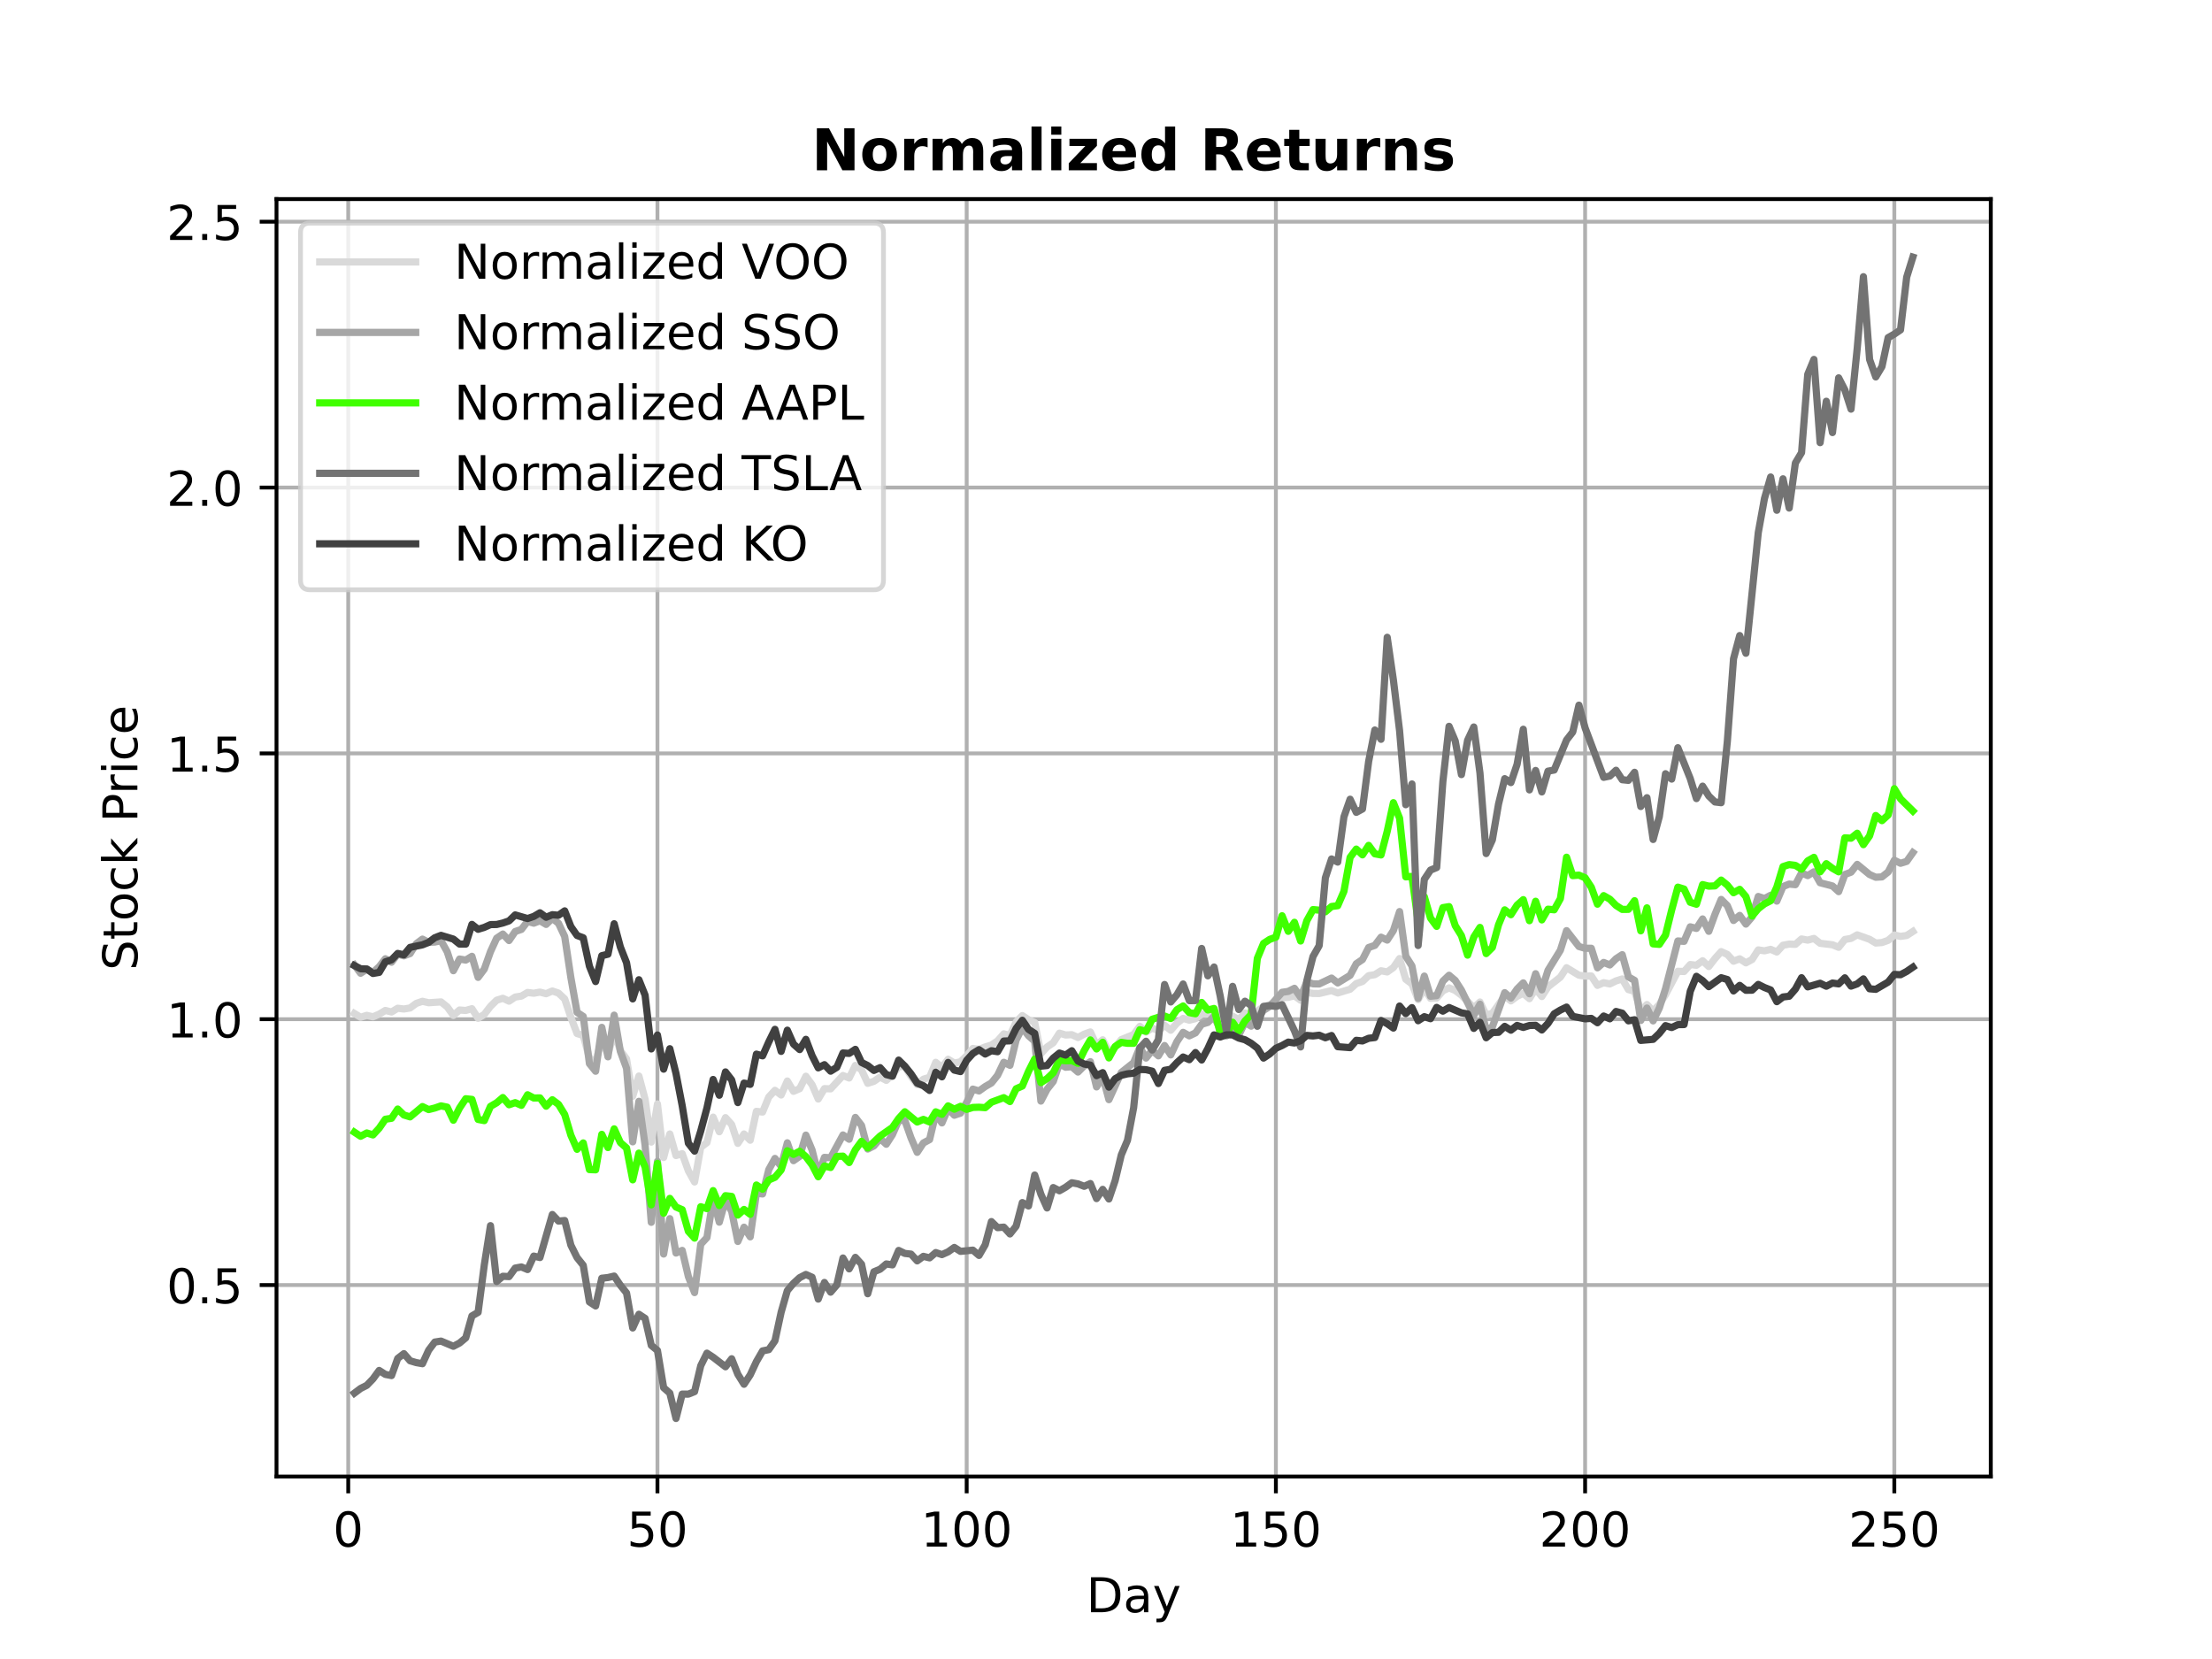 <?xml version="1.0" encoding="utf-8" standalone="no"?>
<!DOCTYPE svg PUBLIC "-//W3C//DTD SVG 1.1//EN"
  "http://www.w3.org/Graphics/SVG/1.1/DTD/svg11.dtd">
<!-- Created with matplotlib (https://matplotlib.org/) -->
<svg height="345.6pt" version="1.1" viewBox="0 0 460.8 345.6" width="460.8pt" xmlns="http://www.w3.org/2000/svg" xmlns:xlink="http://www.w3.org/1999/xlink">
 <defs>
  <style type="text/css">*{stroke-linecap:butt;stroke-linejoin:round;}</style>
 </defs>
 <g id="figure_1">
  <g id="patch_1">
   <path d="M 0 345.6 
L 460.8 345.6 
L 460.8 0 
L 0 0 
z
" style="fill:#ffffff;"/>
  </g>
  <g id="axes_1">
   <g id="patch_2">
    <path d="M 57.6 307.584 
L 414.72 307.584 
L 414.72 41.472 
L 57.6 41.472 
z
" style="fill:#ffffff;"/>
   </g>
   <g id="matplotlib.axis_1">
    <g id="xtick_1">
     <g id="line2d_1">
      <path clip-path="url(#p9afde9f053)" d="M 72.544 307.584 
L 72.544 41.472 
" style="fill:none;stroke:#b0b0b0;stroke-linecap:square;stroke-width:0.8;"/>
     </g>
     <g id="line2d_2">
      <defs>
       <path d="M 0 0 
L 0 3.5 
" id="m4c38016ccc" style="stroke:#000000;stroke-width:0.8;"/>
      </defs>
      <g>
       <use style="stroke:#000000;stroke-width:0.8;" x="72.544" xlink:href="#m4c38016ccc" y="307.584"/>
      </g>
     </g>
     <g id="text_1">
      <!-- 0 -->
      <g transform="translate(69.363 322.182)scale(0.1 -0.1)">
       <defs>
        <path d="M 31.781 66.406 
Q 24.172 66.406 20.328 58.906 
Q 16.5 51.422 16.5 36.375 
Q 16.5 21.391 20.328 13.891 
Q 24.172 6.391 31.781 6.391 
Q 39.453 6.391 43.281 13.891 
Q 47.125 21.391 47.125 36.375 
Q 47.125 51.422 43.281 58.906 
Q 39.453 66.406 31.781 66.406 
z
M 31.781 74.219 
Q 44.047 74.219 50.516 64.516 
Q 56.984 54.828 56.984 36.375 
Q 56.984 17.969 50.516 8.266 
Q 44.047 -1.422 31.781 -1.422 
Q 19.531 -1.422 13.062 8.266 
Q 6.594 17.969 6.594 36.375 
Q 6.594 54.828 13.062 64.516 
Q 19.531 74.219 31.781 74.219 
z
" id="DejaVuSans-48"/>
       </defs>
       <use xlink:href="#DejaVuSans-48"/>
      </g>
     </g>
    </g>
    <g id="xtick_2">
     <g id="line2d_3">
      <path clip-path="url(#p9afde9f053)" d="M 136.96 307.584 
L 136.96 41.472 
" style="fill:none;stroke:#b0b0b0;stroke-linecap:square;stroke-width:0.8;"/>
     </g>
     <g id="line2d_4">
      <g>
       <use style="stroke:#000000;stroke-width:0.8;" x="136.96" xlink:href="#m4c38016ccc" y="307.584"/>
      </g>
     </g>
     <g id="text_2">
      <!-- 50 -->
      <g transform="translate(130.597 322.182)scale(0.1 -0.1)">
       <defs>
        <path d="M 10.797 72.906 
L 49.516 72.906 
L 49.516 64.594 
L 19.828 64.594 
L 19.828 46.734 
Q 21.969 47.469 24.109 47.828 
Q 26.266 48.188 28.422 48.188 
Q 40.625 48.188 47.75 41.5 
Q 54.891 34.812 54.891 23.391 
Q 54.891 11.625 47.562 5.094 
Q 40.234 -1.422 26.906 -1.422 
Q 22.312 -1.422 17.547 -0.641 
Q 12.797 0.141 7.719 1.703 
L 7.719 11.625 
Q 12.109 9.234 16.797 8.062 
Q 21.484 6.891 26.703 6.891 
Q 35.156 6.891 40.078 11.328 
Q 45.016 15.766 45.016 23.391 
Q 45.016 31 40.078 35.438 
Q 35.156 39.891 26.703 39.891 
Q 22.75 39.891 18.812 39.016 
Q 14.891 38.141 10.797 36.281 
z
" id="DejaVuSans-53"/>
       </defs>
       <use xlink:href="#DejaVuSans-53"/>
       <use x="63.623" xlink:href="#DejaVuSans-48"/>
      </g>
     </g>
    </g>
    <g id="xtick_3">
     <g id="line2d_5">
      <path clip-path="url(#p9afde9f053)" d="M 201.376 307.584 
L 201.376 41.472 
" style="fill:none;stroke:#b0b0b0;stroke-linecap:square;stroke-width:0.8;"/>
     </g>
     <g id="line2d_6">
      <g>
       <use style="stroke:#000000;stroke-width:0.8;" x="201.376" xlink:href="#m4c38016ccc" y="307.584"/>
      </g>
     </g>
     <g id="text_3">
      <!-- 100 -->
      <g transform="translate(191.832 322.182)scale(0.1 -0.1)">
       <defs>
        <path d="M 12.406 8.297 
L 28.516 8.297 
L 28.516 63.922 
L 10.984 60.406 
L 10.984 69.391 
L 28.422 72.906 
L 38.281 72.906 
L 38.281 8.297 
L 54.391 8.297 
L 54.391 0 
L 12.406 0 
z
" id="DejaVuSans-49"/>
       </defs>
       <use xlink:href="#DejaVuSans-49"/>
       <use x="63.623" xlink:href="#DejaVuSans-48"/>
       <use x="127.246" xlink:href="#DejaVuSans-48"/>
      </g>
     </g>
    </g>
    <g id="xtick_4">
     <g id="line2d_7">
      <path clip-path="url(#p9afde9f053)" d="M 265.791 307.584 
L 265.791 41.472 
" style="fill:none;stroke:#b0b0b0;stroke-linecap:square;stroke-width:0.8;"/>
     </g>
     <g id="line2d_8">
      <g>
       <use style="stroke:#000000;stroke-width:0.8;" x="265.791" xlink:href="#m4c38016ccc" y="307.584"/>
      </g>
     </g>
     <g id="text_4">
      <!-- 150 -->
      <g transform="translate(256.247 322.182)scale(0.1 -0.1)">
       <use xlink:href="#DejaVuSans-49"/>
       <use x="63.623" xlink:href="#DejaVuSans-53"/>
       <use x="127.246" xlink:href="#DejaVuSans-48"/>
      </g>
     </g>
    </g>
    <g id="xtick_5">
     <g id="line2d_9">
      <path clip-path="url(#p9afde9f053)" d="M 330.207 307.584 
L 330.207 41.472 
" style="fill:none;stroke:#b0b0b0;stroke-linecap:square;stroke-width:0.8;"/>
     </g>
     <g id="line2d_10">
      <g>
       <use style="stroke:#000000;stroke-width:0.8;" x="330.207" xlink:href="#m4c38016ccc" y="307.584"/>
      </g>
     </g>
     <g id="text_5">
      <!-- 200 -->
      <g transform="translate(320.663 322.182)scale(0.1 -0.1)">
       <defs>
        <path d="M 19.188 8.297 
L 53.609 8.297 
L 53.609 0 
L 7.328 0 
L 7.328 8.297 
Q 12.938 14.109 22.625 23.891 
Q 32.328 33.688 34.812 36.531 
Q 39.547 41.844 41.422 45.531 
Q 43.312 49.219 43.312 52.781 
Q 43.312 58.594 39.234 62.25 
Q 35.156 65.922 28.609 65.922 
Q 23.969 65.922 18.812 64.312 
Q 13.672 62.703 7.812 59.422 
L 7.812 69.391 
Q 13.766 71.781 18.938 73 
Q 24.125 74.219 28.422 74.219 
Q 39.75 74.219 46.484 68.547 
Q 53.219 62.891 53.219 53.422 
Q 53.219 48.922 51.531 44.891 
Q 49.859 40.875 45.406 35.406 
Q 44.188 33.984 37.641 27.219 
Q 31.109 20.453 19.188 8.297 
z
" id="DejaVuSans-50"/>
       </defs>
       <use xlink:href="#DejaVuSans-50"/>
       <use x="63.623" xlink:href="#DejaVuSans-48"/>
       <use x="127.246" xlink:href="#DejaVuSans-48"/>
      </g>
     </g>
    </g>
    <g id="xtick_6">
     <g id="line2d_11">
      <path clip-path="url(#p9afde9f053)" d="M 394.622 307.584 
L 394.622 41.472 
" style="fill:none;stroke:#b0b0b0;stroke-linecap:square;stroke-width:0.8;"/>
     </g>
     <g id="line2d_12">
      <g>
       <use style="stroke:#000000;stroke-width:0.8;" x="394.622" xlink:href="#m4c38016ccc" y="307.584"/>
      </g>
     </g>
     <g id="text_6">
      <!-- 250 -->
      <g transform="translate(385.079 322.182)scale(0.1 -0.1)">
       <use xlink:href="#DejaVuSans-50"/>
       <use x="63.623" xlink:href="#DejaVuSans-53"/>
       <use x="127.246" xlink:href="#DejaVuSans-48"/>
      </g>
     </g>
    </g>
    <g id="text_7">
     <!-- Day -->
     <g transform="translate(226.287 335.861)scale(0.1 -0.1)">
      <defs>
       <path d="M 19.672 64.797 
L 19.672 8.109 
L 31.594 8.109 
Q 46.688 8.109 53.688 14.938 
Q 60.688 21.781 60.688 36.531 
Q 60.688 51.172 53.688 57.984 
Q 46.688 64.797 31.594 64.797 
z
M 9.812 72.906 
L 30.078 72.906 
Q 51.266 72.906 61.172 64.094 
Q 71.094 55.281 71.094 36.531 
Q 71.094 17.672 61.125 8.828 
Q 51.172 0 30.078 0 
L 9.812 0 
z
" id="DejaVuSans-68"/>
       <path d="M 34.281 27.484 
Q 23.391 27.484 19.188 25 
Q 14.984 22.516 14.984 16.5 
Q 14.984 11.719 18.141 8.906 
Q 21.297 6.109 26.703 6.109 
Q 34.188 6.109 38.703 11.406 
Q 43.219 16.703 43.219 25.484 
L 43.219 27.484 
z
M 52.203 31.203 
L 52.203 0 
L 43.219 0 
L 43.219 8.297 
Q 40.141 3.328 35.547 0.953 
Q 30.953 -1.422 24.312 -1.422 
Q 15.922 -1.422 10.953 3.297 
Q 6 8.016 6 15.922 
Q 6 25.141 12.172 29.828 
Q 18.359 34.516 30.609 34.516 
L 43.219 34.516 
L 43.219 35.406 
Q 43.219 41.609 39.141 45 
Q 35.062 48.391 27.688 48.391 
Q 23 48.391 18.547 47.266 
Q 14.109 46.141 10.016 43.891 
L 10.016 52.203 
Q 14.938 54.109 19.578 55.047 
Q 24.219 56 28.609 56 
Q 40.484 56 46.344 49.844 
Q 52.203 43.703 52.203 31.203 
z
" id="DejaVuSans-97"/>
       <path d="M 32.172 -5.078 
Q 28.375 -14.844 24.75 -17.812 
Q 21.141 -20.797 15.094 -20.797 
L 7.906 -20.797 
L 7.906 -13.281 
L 13.188 -13.281 
Q 16.891 -13.281 18.938 -11.516 
Q 21 -9.766 23.484 -3.219 
L 25.094 0.875 
L 2.984 54.688 
L 12.5 54.688 
L 29.594 11.922 
L 46.688 54.688 
L 56.203 54.688 
z
" id="DejaVuSans-121"/>
      </defs>
      <use xlink:href="#DejaVuSans-68"/>
      <use x="77.002" xlink:href="#DejaVuSans-97"/>
      <use x="138.281" xlink:href="#DejaVuSans-121"/>
     </g>
    </g>
   </g>
   <g id="matplotlib.axis_2">
    <g id="ytick_1">
     <g id="line2d_13">
      <path clip-path="url(#p9afde9f053)" d="M 57.6 267.701 
L 414.72 267.701 
" style="fill:none;stroke:#b0b0b0;stroke-linecap:square;stroke-width:0.8;"/>
     </g>
     <g id="line2d_14">
      <defs>
       <path d="M 0 0 
L -3.5 0 
" id="m4ce6647ae4" style="stroke:#000000;stroke-width:0.8;"/>
      </defs>
      <g>
       <use style="stroke:#000000;stroke-width:0.8;" x="57.6" xlink:href="#m4ce6647ae4" y="267.701"/>
      </g>
     </g>
     <g id="text_8">
      <!-- 0.5 -->
      <g transform="translate(34.697 271.501)scale(0.1 -0.1)">
       <defs>
        <path d="M 10.688 12.406 
L 21 12.406 
L 21 0 
L 10.688 0 
z
" id="DejaVuSans-46"/>
       </defs>
       <use xlink:href="#DejaVuSans-48"/>
       <use x="63.623" xlink:href="#DejaVuSans-46"/>
       <use x="95.41" xlink:href="#DejaVuSans-53"/>
      </g>
     </g>
    </g>
    <g id="ytick_2">
     <g id="line2d_15">
      <path clip-path="url(#p9afde9f053)" d="M 57.6 212.323 
L 414.72 212.323 
" style="fill:none;stroke:#b0b0b0;stroke-linecap:square;stroke-width:0.8;"/>
     </g>
     <g id="line2d_16">
      <g>
       <use style="stroke:#000000;stroke-width:0.8;" x="57.6" xlink:href="#m4ce6647ae4" y="212.323"/>
      </g>
     </g>
     <g id="text_9">
      <!-- 1.0 -->
      <g transform="translate(34.697 216.122)scale(0.1 -0.1)">
       <use xlink:href="#DejaVuSans-49"/>
       <use x="63.623" xlink:href="#DejaVuSans-46"/>
       <use x="95.41" xlink:href="#DejaVuSans-48"/>
      </g>
     </g>
    </g>
    <g id="ytick_3">
     <g id="line2d_17">
      <path clip-path="url(#p9afde9f053)" d="M 57.6 156.945 
L 414.72 156.945 
" style="fill:none;stroke:#b0b0b0;stroke-linecap:square;stroke-width:0.8;"/>
     </g>
     <g id="line2d_18">
      <g>
       <use style="stroke:#000000;stroke-width:0.8;" x="57.6" xlink:href="#m4ce6647ae4" y="156.945"/>
      </g>
     </g>
     <g id="text_10">
      <!-- 1.5 -->
      <g transform="translate(34.697 160.744)scale(0.1 -0.1)">
       <use xlink:href="#DejaVuSans-49"/>
       <use x="63.623" xlink:href="#DejaVuSans-46"/>
       <use x="95.41" xlink:href="#DejaVuSans-53"/>
      </g>
     </g>
    </g>
    <g id="ytick_4">
     <g id="line2d_19">
      <path clip-path="url(#p9afde9f053)" d="M 57.6 101.567 
L 414.72 101.567 
" style="fill:none;stroke:#b0b0b0;stroke-linecap:square;stroke-width:0.8;"/>
     </g>
     <g id="line2d_20">
      <g>
       <use style="stroke:#000000;stroke-width:0.8;" x="57.6" xlink:href="#m4ce6647ae4" y="101.567"/>
      </g>
     </g>
     <g id="text_11">
      <!-- 2.0 -->
      <g transform="translate(34.697 105.366)scale(0.1 -0.1)">
       <use xlink:href="#DejaVuSans-50"/>
       <use x="63.623" xlink:href="#DejaVuSans-46"/>
       <use x="95.41" xlink:href="#DejaVuSans-48"/>
      </g>
     </g>
    </g>
    <g id="ytick_5">
     <g id="line2d_21">
      <path clip-path="url(#p9afde9f053)" d="M 57.6 46.188 
L 414.72 46.188 
" style="fill:none;stroke:#b0b0b0;stroke-linecap:square;stroke-width:0.8;"/>
     </g>
     <g id="line2d_22">
      <g>
       <use style="stroke:#000000;stroke-width:0.8;" x="57.6" xlink:href="#m4ce6647ae4" y="46.188"/>
      </g>
     </g>
     <g id="text_12">
      <!-- 2.5 -->
      <g transform="translate(34.697 49.987)scale(0.1 -0.1)">
       <use xlink:href="#DejaVuSans-50"/>
       <use x="63.623" xlink:href="#DejaVuSans-46"/>
       <use x="95.41" xlink:href="#DejaVuSans-53"/>
      </g>
     </g>
    </g>
    <g id="text_13">
     <!-- Stock Price -->
     <g transform="translate(28.617 202.153)rotate(-90)scale(0.1 -0.1)">
      <defs>
       <path d="M 53.516 70.516 
L 53.516 60.891 
Q 47.906 63.578 42.922 64.891 
Q 37.938 66.219 33.297 66.219 
Q 25.25 66.219 20.875 63.094 
Q 16.5 59.969 16.5 54.203 
Q 16.5 49.359 19.406 46.891 
Q 22.312 44.438 30.422 42.922 
L 36.375 41.703 
Q 47.406 39.594 52.656 34.297 
Q 57.906 29 57.906 20.125 
Q 57.906 9.516 50.797 4.047 
Q 43.703 -1.422 29.984 -1.422 
Q 24.812 -1.422 18.969 -0.25 
Q 13.141 0.922 6.891 3.219 
L 6.891 13.375 
Q 12.891 10.016 18.656 8.297 
Q 24.422 6.594 29.984 6.594 
Q 38.422 6.594 43.016 9.906 
Q 47.609 13.234 47.609 19.391 
Q 47.609 24.75 44.312 27.781 
Q 41.016 30.812 33.5 32.328 
L 27.484 33.5 
Q 16.453 35.688 11.516 40.375 
Q 6.594 45.062 6.594 53.422 
Q 6.594 63.094 13.406 68.656 
Q 20.219 74.219 32.172 74.219 
Q 37.312 74.219 42.625 73.281 
Q 47.953 72.359 53.516 70.516 
z
" id="DejaVuSans-83"/>
       <path d="M 18.312 70.219 
L 18.312 54.688 
L 36.812 54.688 
L 36.812 47.703 
L 18.312 47.703 
L 18.312 18.016 
Q 18.312 11.328 20.141 9.422 
Q 21.969 7.516 27.594 7.516 
L 36.812 7.516 
L 36.812 0 
L 27.594 0 
Q 17.188 0 13.234 3.875 
Q 9.281 7.766 9.281 18.016 
L 9.281 47.703 
L 2.688 47.703 
L 2.688 54.688 
L 9.281 54.688 
L 9.281 70.219 
z
" id="DejaVuSans-116"/>
       <path d="M 30.609 48.391 
Q 23.391 48.391 19.188 42.75 
Q 14.984 37.109 14.984 27.297 
Q 14.984 17.484 19.156 11.844 
Q 23.344 6.203 30.609 6.203 
Q 37.797 6.203 41.984 11.859 
Q 46.188 17.531 46.188 27.297 
Q 46.188 37.016 41.984 42.703 
Q 37.797 48.391 30.609 48.391 
z
M 30.609 56 
Q 42.328 56 49.016 48.375 
Q 55.719 40.766 55.719 27.297 
Q 55.719 13.875 49.016 6.219 
Q 42.328 -1.422 30.609 -1.422 
Q 18.844 -1.422 12.172 6.219 
Q 5.516 13.875 5.516 27.297 
Q 5.516 40.766 12.172 48.375 
Q 18.844 56 30.609 56 
z
" id="DejaVuSans-111"/>
       <path d="M 48.781 52.594 
L 48.781 44.188 
Q 44.969 46.297 41.141 47.344 
Q 37.312 48.391 33.406 48.391 
Q 24.656 48.391 19.812 42.844 
Q 14.984 37.312 14.984 27.297 
Q 14.984 17.281 19.812 11.734 
Q 24.656 6.203 33.406 6.203 
Q 37.312 6.203 41.141 7.25 
Q 44.969 8.297 48.781 10.406 
L 48.781 2.094 
Q 45.016 0.344 40.984 -0.531 
Q 36.969 -1.422 32.422 -1.422 
Q 20.062 -1.422 12.781 6.344 
Q 5.516 14.109 5.516 27.297 
Q 5.516 40.672 12.859 48.328 
Q 20.219 56 33.016 56 
Q 37.156 56 41.109 55.141 
Q 45.062 54.297 48.781 52.594 
z
" id="DejaVuSans-99"/>
       <path d="M 9.078 75.984 
L 18.109 75.984 
L 18.109 31.109 
L 44.922 54.688 
L 56.391 54.688 
L 27.391 29.109 
L 57.625 0 
L 45.906 0 
L 18.109 26.703 
L 18.109 0 
L 9.078 0 
z
" id="DejaVuSans-107"/>
       <path id="DejaVuSans-32"/>
       <path d="M 19.672 64.797 
L 19.672 37.406 
L 32.078 37.406 
Q 38.969 37.406 42.719 40.969 
Q 46.484 44.531 46.484 51.125 
Q 46.484 57.672 42.719 61.234 
Q 38.969 64.797 32.078 64.797 
z
M 9.812 72.906 
L 32.078 72.906 
Q 44.344 72.906 50.609 67.359 
Q 56.891 61.812 56.891 51.125 
Q 56.891 40.328 50.609 34.812 
Q 44.344 29.297 32.078 29.297 
L 19.672 29.297 
L 19.672 0 
L 9.812 0 
z
" id="DejaVuSans-80"/>
       <path d="M 41.109 46.297 
Q 39.594 47.172 37.812 47.578 
Q 36.031 48 33.891 48 
Q 26.266 48 22.188 43.047 
Q 18.109 38.094 18.109 28.812 
L 18.109 0 
L 9.078 0 
L 9.078 54.688 
L 18.109 54.688 
L 18.109 46.188 
Q 20.953 51.172 25.484 53.578 
Q 30.031 56 36.531 56 
Q 37.453 56 38.578 55.875 
Q 39.703 55.766 41.062 55.516 
z
" id="DejaVuSans-114"/>
       <path d="M 9.422 54.688 
L 18.406 54.688 
L 18.406 0 
L 9.422 0 
z
M 9.422 75.984 
L 18.406 75.984 
L 18.406 64.594 
L 9.422 64.594 
z
" id="DejaVuSans-105"/>
       <path d="M 56.203 29.594 
L 56.203 25.203 
L 14.891 25.203 
Q 15.484 15.922 20.484 11.062 
Q 25.484 6.203 34.422 6.203 
Q 39.594 6.203 44.453 7.469 
Q 49.312 8.734 54.109 11.281 
L 54.109 2.781 
Q 49.266 0.734 44.188 -0.344 
Q 39.109 -1.422 33.891 -1.422 
Q 20.797 -1.422 13.156 6.188 
Q 5.516 13.812 5.516 26.812 
Q 5.516 40.234 12.766 48.109 
Q 20.016 56 32.328 56 
Q 43.359 56 49.781 48.891 
Q 56.203 41.797 56.203 29.594 
z
M 47.219 32.234 
Q 47.125 39.594 43.094 43.984 
Q 39.062 48.391 32.422 48.391 
Q 24.906 48.391 20.391 44.141 
Q 15.875 39.891 15.188 32.172 
z
" id="DejaVuSans-101"/>
      </defs>
      <use xlink:href="#DejaVuSans-83"/>
      <use x="63.477" xlink:href="#DejaVuSans-116"/>
      <use x="102.686" xlink:href="#DejaVuSans-111"/>
      <use x="163.867" xlink:href="#DejaVuSans-99"/>
      <use x="218.848" xlink:href="#DejaVuSans-107"/>
      <use x="276.758" xlink:href="#DejaVuSans-32"/>
      <use x="308.545" xlink:href="#DejaVuSans-80"/>
      <use x="367.098" xlink:href="#DejaVuSans-114"/>
      <use x="408.211" xlink:href="#DejaVuSans-105"/>
      <use x="435.994" xlink:href="#DejaVuSans-99"/>
      <use x="490.975" xlink:href="#DejaVuSans-101"/>
     </g>
    </g>
   </g>
   <g id="line2d_23">
    <path clip-path="url(#p9afde9f053)" d="M 73.833 211.131 
L 75.121 211.912 
L 76.409 211.518 
L 77.698 211.818 
L 78.986 211.27 
L 80.274 210.497 
L 81.563 210.816 
L 82.851 210.036 
L 84.139 210.193 
L 85.428 209.979 
L 86.716 209.03 
L 88.004 208.588 
L 89.292 208.891 
L 91.869 208.715 
L 93.157 209.747 
L 94.446 211.529 
L 95.734 210.403 
L 97.022 210.501 
L 98.311 210.13 
L 99.599 212.122 
L 100.887 211.315 
L 102.176 209.638 
L 103.464 208.362 
L 104.752 207.961 
L 106.041 208.561 
L 107.329 207.702 
L 108.617 207.503 
L 109.905 206.753 
L 111.194 206.907 
L 112.482 206.674 
L 113.77 207.008 
L 115.059 206.442 
L 116.347 206.881 
L 117.635 208.1 
L 118.924 211.942 
L 120.212 215.303 
L 121.5 215.712 
L 122.789 220.436 
L 124.077 221.257 
L 125.365 216.575 
L 126.654 219.561 
L 127.942 215.191 
L 129.23 218.826 
L 130.518 220.597 
L 131.807 228.371 
L 133.095 224.157 
L 134.383 228.982 
L 135.672 237.915 
L 136.96 229.976 
L 138.248 241.126 
L 139.537 236.227 
L 140.825 240.721 
L 142.113 240.331 
L 143.402 243.907 
L 144.69 246.225 
L 145.978 239.003 
L 147.266 238.031 
L 148.555 232.723 
L 149.843 235.765 
L 151.131 232.824 
L 152.42 234.261 
L 153.708 238.181 
L 154.996 236.227 
L 156.285 237.529 
L 157.573 231.514 
L 158.861 231.661 
L 160.15 228.524 
L 161.438 227.14 
L 162.726 228.108 
L 164.015 225.193 
L 165.303 227.343 
L 166.591 226.787 
L 167.879 224.202 
L 169.168 225.969 
L 170.456 228.945 
L 171.744 226.784 
L 173.033 226.829 
L 175.609 224.049 
L 176.898 224.566 
L 178.186 221.944 
L 179.474 222.874 
L 180.763 225.673 
L 182.051 225.26 
L 183.339 224.375 
L 184.628 225.058 
L 185.916 223.895 
L 187.204 222.203 
L 188.492 222.184 
L 189.781 224.244 
L 191.069 225.958 
L 192.357 224.818 
L 193.646 224.424 
L 194.934 221.302 
L 196.222 222.36 
L 197.511 220.664 
L 198.799 221.456 
L 200.087 221.197 
L 201.376 219.944 
L 202.664 218.413 
L 203.952 218.616 
L 205.241 218.098 
L 206.529 217.701 
L 207.817 216.834 
L 209.105 215.371 
L 210.394 215.712 
L 211.682 212.895 
L 212.97 211.566 
L 214.259 212.429 
L 215.547 213.015 
L 216.835 219.49 
L 218.124 218.109 
L 219.412 217.228 
L 220.7 215.221 
L 221.989 215.607 
L 223.277 215.543 
L 224.565 216.132 
L 225.854 215.434 
L 227.142 214.973 
L 228.43 217.764 
L 229.718 216.605 
L 231.007 219.182 
L 232.295 218.188 
L 233.583 216.564 
L 236.16 215.517 
L 237.448 213.81 
L 238.737 214.992 
L 240.025 214.144 
L 241.313 214.729 
L 242.602 213.592 
L 243.89 214.617 
L 245.178 213.15 
L 246.466 212.148 
L 247.755 212.523 
L 249.043 212.204 
L 250.331 211.27 
L 251.62 211.082 
L 252.908 210.437 
L 254.196 211.814 
L 255.485 212.501 
L 256.773 211.683 
L 258.061 212.403 
L 259.35 211.026 
L 260.638 211.424 
L 263.215 209.747 
L 264.503 209.338 
L 267.079 207.86 
L 268.368 207.762 
L 269.656 207.447 
L 270.944 208.366 
L 272.233 206.745 
L 273.521 206.952 
L 274.809 206.967 
L 277.386 206.359 
L 278.674 206.854 
L 281.251 206.078 
L 282.539 204.888 
L 283.828 204.461 
L 285.116 203.253 
L 286.404 203.042 
L 287.692 202.225 
L 288.981 202.476 
L 290.269 201.564 
L 291.557 199.685 
L 292.846 203.995 
L 294.134 204.967 
L 295.422 208.239 
L 296.711 205.92 
L 297.999 207.972 
L 299.287 207.908 
L 300.576 206.404 
L 301.864 205.793 
L 303.152 206.329 
L 304.441 207.312 
L 307.017 209.923 
L 308.305 208.734 
L 309.594 211.435 
L 310.882 211.097 
L 313.459 207.473 
L 314.747 208.501 
L 316.035 207.552 
L 317.324 206.929 
L 318.612 208.04 
L 319.9 205.961 
L 321.189 207.593 
L 322.477 205.582 
L 325.054 203.56 
L 326.342 201.598 
L 328.918 203.155 
L 330.207 203.335 
L 331.495 203.316 
L 332.783 205.271 
L 334.072 204.712 
L 335.36 204.971 
L 336.648 204.344 
L 337.937 203.932 
L 339.225 206.145 
L 340.513 206.498 
L 341.802 210.613 
L 343.09 209.259 
L 344.378 210.629 
L 345.666 209.24 
L 346.955 207.214 
L 349.531 202.333 
L 350.82 202.382 
L 352.108 200.93 
L 353.396 201.08 
L 354.685 200.146 
L 355.973 201.347 
L 357.261 199.681 
L 358.55 198.24 
L 359.838 198.822 
L 361.126 200.236 
L 362.415 199.741 
L 363.703 200.578 
L 364.991 199.876 
L 366.279 197.884 
L 367.568 198.075 
L 368.856 197.764 
L 370.144 198.319 
L 371.433 196.912 
L 372.721 196.672 
L 374.009 196.728 
L 375.298 195.603 
L 376.586 195.85 
L 377.874 195.494 
L 379.163 196.503 
L 381.739 196.815 
L 383.028 197.34 
L 384.316 195.715 
L 385.604 195.486 
L 386.892 194.747 
L 389.469 195.678 
L 390.757 196.447 
L 392.046 196.353 
L 393.334 195.892 
L 394.622 194.781 
L 395.911 195.066 
L 397.199 194.882 
L 398.487 194.046 
L 398.487 194.046 
" style="fill:none;stroke:#d9d9d9;stroke-linecap:square;stroke-width:1.5;"/>
   </g>
   <g id="line2d_24">
    <path clip-path="url(#p9afde9f053)" d="M 73.833 201.028 
L 75.121 202.746 
L 76.409 201.906 
L 77.698 202.573 
L 78.986 201.388 
L 80.274 199.73 
L 81.563 200.445 
L 82.851 198.75 
L 84.139 199.115 
L 85.428 198.65 
L 86.716 196.593 
L 88.004 195.637 
L 89.292 196.314 
L 90.581 196.246 
L 91.869 195.964 
L 93.157 198.266 
L 94.446 202.217 
L 95.734 199.782 
L 97.022 200.002 
L 98.311 199.218 
L 99.599 203.606 
L 100.887 201.88 
L 102.176 198.253 
L 103.464 195.445 
L 104.752 194.581 
L 106.041 195.932 
L 107.329 194.047 
L 108.617 193.613 
L 109.905 191.943 
L 111.194 192.312 
L 112.482 191.811 
L 113.77 192.575 
L 115.059 191.315 
L 116.347 192.344 
L 117.635 195.09 
L 118.924 203.649 
L 120.212 210.887 
L 121.5 211.742 
L 122.789 221.575 
L 124.077 223.16 
L 125.365 214.013 
L 126.654 220.155 
L 127.942 211.474 
L 129.23 219.01 
L 130.518 222.554 
L 131.807 237.868 
L 133.095 229.424 
L 134.383 238.567 
L 135.672 254.63 
L 136.96 241.943 
L 138.248 261.239 
L 139.537 253.869 
L 140.825 261.031 
L 142.113 260.483 
L 143.402 265.936 
L 144.69 269.272 
L 145.978 259.197 
L 147.266 257.818 
L 148.555 249.772 
L 149.843 254.603 
L 151.131 250.035 
L 152.42 252.345 
L 153.708 258.616 
L 154.996 255.646 
L 156.285 257.657 
L 157.573 248.56 
L 158.861 248.72 
L 160.15 243.657 
L 161.438 241.322 
L 162.726 242.954 
L 164.015 238.069 
L 165.303 241.788 
L 166.591 240.881 
L 167.879 236.466 
L 169.168 239.565 
L 170.456 244.68 
L 171.744 241.103 
L 173.033 241.176 
L 175.609 236.432 
L 176.898 237.324 
L 178.186 232.779 
L 179.474 234.453 
L 180.763 239.363 
L 182.051 238.709 
L 183.339 237.182 
L 184.628 238.366 
L 185.916 236.358 
L 187.204 233.421 
L 188.492 233.395 
L 189.781 237.044 
L 191.069 240.05 
L 192.357 238.101 
L 193.646 237.402 
L 194.934 232.032 
L 196.222 233.923 
L 197.511 230.919 
L 198.799 232.321 
L 200.087 231.888 
L 201.376 229.653 
L 202.664 226.884 
L 203.952 227.266 
L 205.241 226.345 
L 206.529 225.605 
L 207.817 224.001 
L 209.105 221.298 
L 210.394 221.929 
L 211.682 216.651 
L 212.97 214.09 
L 214.259 215.768 
L 215.547 216.917 
L 216.835 229.376 
L 218.124 226.917 
L 219.412 225.29 
L 220.7 221.572 
L 221.989 222.326 
L 223.277 222.214 
L 224.565 223.329 
L 225.854 222.042 
L 227.142 221.165 
L 228.43 226.424 
L 229.718 224.313 
L 231.007 229.079 
L 233.583 223.42 
L 236.16 221.363 
L 237.448 218.162 
L 238.737 220.414 
L 240.025 218.816 
L 241.313 219.949 
L 242.602 217.805 
L 243.89 219.757 
L 245.178 216.99 
L 246.466 215.056 
L 247.755 215.789 
L 249.043 215.17 
L 250.331 213.376 
L 251.62 212.992 
L 252.908 211.727 
L 254.196 214.447 
L 255.485 215.802 
L 256.773 214.228 
L 258.061 215.631 
L 259.35 212.97 
L 260.638 213.763 
L 263.215 210.48 
L 264.503 209.659 
L 267.079 206.712 
L 268.368 206.528 
L 269.656 205.884 
L 270.944 207.766 
L 272.233 204.519 
L 273.521 204.952 
L 274.809 204.975 
L 277.386 203.75 
L 278.674 204.763 
L 281.251 203.186 
L 282.539 200.761 
L 283.828 199.887 
L 285.116 197.385 
L 286.404 196.938 
L 287.692 195.232 
L 288.981 195.839 
L 290.269 193.849 
L 291.557 189.896 
L 292.846 199.193 
L 294.134 201.217 
L 295.422 207.968 
L 296.711 203.335 
L 297.999 207.538 
L 299.287 207.411 
L 300.576 204.396 
L 301.864 203.162 
L 303.152 204.248 
L 304.441 206.262 
L 307.017 211.52 
L 308.305 209.188 
L 309.594 214.563 
L 310.882 213.929 
L 313.459 206.793 
L 314.747 207.916 
L 316.035 206.041 
L 317.324 204.749 
L 318.612 207.016 
L 319.9 202.841 
L 321.189 206.212 
L 322.477 202.146 
L 325.054 197.956 
L 326.342 193.872 
L 328.918 197.175 
L 330.207 197.55 
L 331.495 197.543 
L 332.783 201.613 
L 334.072 200.494 
L 335.36 201.019 
L 336.648 199.723 
L 337.937 198.877 
L 339.225 203.497 
L 340.513 204.233 
L 341.802 212.585 
L 343.09 209.993 
L 344.378 212.667 
L 345.666 210.002 
L 346.955 205.98 
L 349.531 196.019 
L 350.82 196.101 
L 352.108 193.073 
L 353.396 193.405 
L 354.685 191.431 
L 355.973 194.012 
L 357.261 190.474 
L 358.55 187.37 
L 359.838 188.662 
L 361.126 191.751 
L 362.415 190.698 
L 363.703 192.504 
L 364.991 191.01 
L 366.279 186.753 
L 367.568 187.185 
L 368.856 186.504 
L 370.144 187.719 
L 371.433 184.685 
L 372.721 184.167 
L 374.009 184.295 
L 375.298 181.84 
L 376.586 182.402 
L 377.874 181.612 
L 379.163 183.892 
L 381.739 184.565 
L 383.028 185.744 
L 384.316 182.179 
L 385.604 181.689 
L 386.892 180.067 
L 389.469 182.183 
L 390.757 182.745 
L 392.046 182.673 
L 393.334 181.649 
L 394.622 179.203 
L 395.911 179.838 
L 397.199 179.441 
L 398.487 177.62 
L 398.487 177.62 
" style="fill:none;stroke:#a6a6a6;stroke-linecap:square;stroke-width:1.5;"/>
   </g>
   <g id="line2d_25">
    <path clip-path="url(#p9afde9f053)" d="M 73.833 235.857 
L 75.121 236.705 
L 76.409 236.016 
L 77.698 236.426 
L 78.986 235.032 
L 80.274 233.162 
L 81.563 232.958 
L 82.851 231.033 
L 84.139 232.276 
L 85.428 232.665 
L 88.004 230.519 
L 89.292 231.146 
L 90.581 230.818 
L 91.869 230.374 
L 93.157 230.641 
L 94.446 233.359 
L 95.734 230.821 
L 97.022 228.89 
L 98.311 229.026 
L 99.599 233.197 
L 100.887 233.443 
L 102.176 230.484 
L 103.464 229.729 
L 104.752 228.637 
L 106.041 230.141 
L 107.329 229.7 
L 108.617 230.263 
L 109.905 228.059 
L 111.194 228.736 
L 112.482 228.713 
L 113.77 230.441 
L 115.059 229.099 
L 116.347 230.063 
L 117.635 232.168 
L 118.924 236.487 
L 120.212 239.42 
L 121.5 238.093 
L 122.789 243.648 
L 124.077 243.695 
L 125.365 236.304 
L 126.654 239.06 
L 127.942 235.163 
L 129.23 238.014 
L 130.518 239.144 
L 131.807 245.783 
L 133.095 240.216 
L 134.383 243.093 
L 135.672 250.993 
L 136.96 242.356 
L 138.248 252.741 
L 139.537 249.648 
L 140.825 251.446 
L 142.113 251.994 
L 143.402 256.507 
L 144.69 257.922 
L 145.978 251.385 
L 147.266 251.78 
L 148.555 248.027 
L 149.843 251.135 
L 151.131 249.082 
L 152.42 249.233 
L 153.708 253.118 
L 154.996 251.951 
L 156.285 252.973 
L 157.573 246.857 
L 158.861 247.74 
L 160.15 245.812 
L 161.438 245.254 
L 162.726 243.727 
L 164.015 239.719 
L 165.303 240.48 
L 166.591 239.824 
L 167.879 240.953 
L 169.168 242.658 
L 170.456 245.144 
L 171.744 242.899 
L 173.033 243.21 
L 174.321 240.904 
L 175.609 240.846 
L 176.898 242.179 
L 178.186 239.522 
L 179.474 237.759 
L 180.763 239.132 
L 183.339 236.667 
L 185.916 234.872 
L 187.204 233.016 
L 188.492 231.599 
L 191.069 233.737 
L 192.357 233.188 
L 193.646 233.719 
L 194.934 231.614 
L 196.222 232.142 
L 197.511 230.374 
L 198.799 231.065 
L 200.087 230.473 
L 201.376 231.1 
L 202.664 230.699 
L 203.952 230.658 
L 205.241 230.748 
L 206.529 229.613 
L 209.105 228.663 
L 210.394 229.476 
L 211.682 226.811 
L 212.97 226.241 
L 214.259 223.183 
L 215.547 220.613 
L 216.835 225.533 
L 218.124 224.691 
L 219.412 223.474 
L 220.7 220.834 
L 221.989 220.976 
L 223.277 220.936 
L 224.565 221.519 
L 225.854 218.862 
L 227.142 216.638 
L 228.43 218.517 
L 229.718 217.128 
L 231.007 220.384 
L 232.295 218.017 
L 233.583 217.14 
L 234.872 217.34 
L 236.16 217.34 
L 237.448 214.512 
L 238.737 214.849 
L 240.025 212.328 
L 241.313 211.933 
L 242.602 211.657 
L 243.89 212.171 
L 245.178 210.336 
L 246.466 209.56 
L 247.755 210.957 
L 249.043 211.184 
L 250.331 208.826 
L 251.62 210.403 
L 252.908 210.086 
L 254.196 215.229 
L 255.485 215.496 
L 256.773 212.947 
L 258.061 214.756 
L 259.35 212.679 
L 260.638 211.344 
L 261.926 199.646 
L 263.215 196.536 
L 264.503 195.691 
L 265.791 195.229 
L 267.079 190.768 
L 268.368 194.009 
L 269.656 192.133 
L 270.944 196.028 
L 272.233 191.805 
L 273.521 189.482 
L 274.809 189.601 
L 276.098 189.949 
L 277.386 188.84 
L 278.674 188.672 
L 279.963 185.689 
L 281.251 178.609 
L 282.539 176.881 
L 283.828 178.081 
L 285.116 176.109 
L 286.404 177.866 
L 287.692 178.101 
L 288.981 173.184 
L 290.269 167.214 
L 291.557 170.443 
L 292.846 182.663 
L 294.134 182.57 
L 295.422 192.026 
L 296.711 186.799 
L 297.999 191.248 
L 299.287 192.978 
L 300.576 189.081 
L 301.864 188.866 
L 303.152 192.827 
L 304.441 194.907 
L 305.729 198.972 
L 307.017 195.209 
L 308.305 193.199 
L 309.594 198.647 
L 310.882 197.369 
L 312.17 192.653 
L 313.459 189.54 
L 314.747 190.551 
L 316.035 188.553 
L 317.324 187.414 
L 318.612 191.794 
L 319.9 187.751 
L 321.189 191.631 
L 322.477 189.401 
L 323.765 189.528 
L 325.054 187.205 
L 326.342 178.574 
L 327.63 182.408 
L 328.918 182.303 
L 330.207 182.861 
L 331.495 184.824 
L 332.783 188.355 
L 334.072 186.578 
L 335.36 187.321 
L 336.648 188.622 
L 337.937 189.447 
L 339.225 189.435 
L 340.513 187.635 
L 341.802 193.908 
L 343.09 189.122 
L 344.378 196.626 
L 345.666 196.73 
L 346.955 194.79 
L 348.243 189.552 
L 349.531 184.812 
L 350.82 185.207 
L 352.108 187.96 
L 353.396 188.367 
L 354.685 184.278 
L 355.973 184.603 
L 357.261 184.545 
L 358.55 183.337 
L 359.838 184.394 
L 361.126 185.974 
L 362.415 185.265 
L 363.703 186.775 
L 364.991 190.829 
L 366.279 189.296 
L 367.568 188.297 
L 368.856 187.647 
L 370.144 184.789 
L 371.433 180.526 
L 372.721 180.108 
L 374.009 180.27 
L 375.298 181.072 
L 376.586 179.329 
L 377.874 178.598 
L 379.163 181.618 
L 380.451 179.922 
L 381.739 180.886 
L 383.028 181.618 
L 384.316 174.532 
L 385.604 174.613 
L 386.892 173.579 
L 388.181 175.955 
L 389.469 174.125 
L 390.757 169.885 
L 392.046 170.954 
L 393.334 169.781 
L 394.622 164.298 
L 395.911 166.412 
L 398.487 168.944 
L 398.487 168.944 
" style="fill:none;stroke:#40ff00;stroke-linecap:square;stroke-width:1.5;"/>
   </g>
   <g id="line2d_26">
    <path clip-path="url(#p9afde9f053)" d="M 73.833 290.214 
L 75.121 289.241 
L 76.409 288.589 
L 77.698 287.251 
L 78.986 285.488 
L 80.274 286.313 
L 81.563 286.556 
L 82.851 282.988 
L 84.139 281.991 
L 85.428 283.474 
L 86.716 283.857 
L 88.004 284.085 
L 89.292 281.282 
L 90.581 279.574 
L 91.869 279.372 
L 94.446 280.456 
L 95.734 279.777 
L 97.022 278.701 
L 98.311 274.132 
L 99.599 273.386 
L 100.887 263.5 
L 102.176 255.322 
L 103.464 266.96 
L 104.752 265.871 
L 106.041 265.939 
L 107.329 264.166 
L 108.617 263.929 
L 109.905 264.471 
L 111.194 261.666 
L 112.482 261.97 
L 115.059 253.003 
L 116.347 254.379 
L 117.635 254.257 
L 118.924 259.391 
L 120.212 261.979 
L 121.5 263.591 
L 122.789 271.214 
L 124.077 272.055 
L 125.365 266.279 
L 126.654 266.134 
L 127.942 265.829 
L 129.23 267.736 
L 130.518 269.345 
L 131.807 276.638 
L 133.095 273.786 
L 134.383 274.634 
L 135.672 280.262 
L 136.96 281.326 
L 138.248 289.083 
L 139.537 290.219 
L 140.825 295.488 
L 142.113 290.415 
L 143.402 290.423 
L 144.69 289.907 
L 145.978 284.505 
L 147.266 281.889 
L 148.555 282.736 
L 151.131 284.725 
L 152.42 283.054 
L 153.708 286.296 
L 154.996 288.365 
L 156.285 286.414 
L 157.573 283.647 
L 158.861 281.416 
L 160.15 281.157 
L 161.438 279.311 
L 162.726 273.357 
L 164.015 268.855 
L 165.303 267.332 
L 166.591 266.157 
L 167.879 265.494 
L 169.168 266.069 
L 170.456 270.625 
L 171.744 267.158 
L 173.033 269.18 
L 174.321 267.689 
L 175.609 262.067 
L 176.898 264.331 
L 178.186 261.933 
L 179.474 263.356 
L 180.763 269.51 
L 182.051 264.936 
L 183.339 264.4 
L 184.628 263.303 
L 185.916 263.497 
L 187.204 260.489 
L 188.492 261.11 
L 189.781 261.253 
L 191.069 262.662 
L 192.357 261.718 
L 193.646 262.035 
L 194.934 260.931 
L 196.222 261.36 
L 197.511 260.783 
L 198.799 259.864 
L 200.087 260.683 
L 202.664 260.427 
L 203.952 261.528 
L 205.241 259.298 
L 206.529 254.479 
L 207.817 255.742 
L 209.105 255.635 
L 210.394 257.054 
L 211.682 255.429 
L 212.97 250.52 
L 214.259 251.227 
L 215.547 244.782 
L 216.835 248.77 
L 218.124 251.639 
L 219.412 247.39 
L 220.7 248.06 
L 221.989 247.322 
L 223.277 246.393 
L 224.565 246.626 
L 225.854 247.129 
L 227.142 246.559 
L 228.43 249.685 
L 229.718 247.766 
L 231.007 249.77 
L 232.295 245.981 
L 233.583 240.599 
L 234.872 237.557 
L 236.16 230.757 
L 237.448 218.312 
L 238.737 216.916 
L 240.025 218.747 
L 241.313 216.578 
L 242.602 205.092 
L 243.89 208.727 
L 245.178 207.219 
L 246.466 204.988 
L 247.755 208.454 
L 249.043 208.439 
L 250.331 197.58 
L 251.62 203.281 
L 252.908 201.45 
L 254.196 207.504 
L 255.485 214.843 
L 256.773 205.478 
L 258.061 210.299 
L 259.35 208.571 
L 260.638 209.458 
L 261.926 213.792 
L 263.215 209.648 
L 264.503 209.496 
L 265.791 209.647 
L 267.079 209.299 
L 269.656 214.723 
L 270.944 218.097 
L 272.233 204.32 
L 273.521 199.26 
L 274.809 196.991 
L 276.098 182.865 
L 277.386 178.935 
L 278.674 179.589 
L 279.963 170.171 
L 281.251 166.493 
L 282.539 169.226 
L 283.828 168.528 
L 285.116 158.611 
L 286.404 152.074 
L 287.692 154.01 
L 288.981 132.76 
L 290.269 141.647 
L 291.557 152.219 
L 292.846 167.637 
L 294.134 163.314 
L 295.422 196.965 
L 296.711 183.189 
L 297.999 181.256 
L 299.287 180.729 
L 300.576 162.817 
L 301.864 151.306 
L 303.152 154.361 
L 304.441 161.362 
L 305.729 154.212 
L 307.017 151.447 
L 308.305 161.056 
L 309.594 177.811 
L 310.882 174.974 
L 312.17 167.507 
L 313.459 162.214 
L 314.747 163.027 
L 316.035 159.231 
L 317.324 151.917 
L 318.612 164.547 
L 319.9 160.503 
L 321.189 164.971 
L 322.477 160.648 
L 323.765 160.411 
L 326.342 154.155 
L 327.63 152.494 
L 328.918 146.899 
L 330.207 151.642 
L 334.072 161.931 
L 335.36 161.664 
L 336.648 160.461 
L 337.937 162.431 
L 339.225 162.565 
L 340.513 160.885 
L 341.802 168.011 
L 343.09 166.174 
L 344.378 174.878 
L 345.666 170.116 
L 346.955 161.182 
L 348.243 162.298 
L 349.531 155.763 
L 352.108 162.191 
L 353.396 166.354 
L 354.685 163.768 
L 355.973 165.819 
L 357.261 167.064 
L 358.55 167.221 
L 359.838 154.419 
L 361.126 137.221 
L 362.415 132.397 
L 363.703 136.086 
L 366.279 110.967 
L 367.568 103.856 
L 368.856 99.364 
L 370.144 106.3 
L 371.433 99.746 
L 372.721 105.834 
L 374.009 96.454 
L 375.298 94.292 
L 376.586 77.977 
L 377.874 74.875 
L 379.163 92.215 
L 380.451 83.587 
L 381.739 90.11 
L 383.028 78.714 
L 384.316 81.227 
L 385.604 85.229 
L 386.892 72.576 
L 388.181 57.643 
L 389.469 74.883 
L 390.757 78.519 
L 392.046 76.365 
L 393.334 70.334 
L 394.622 69.601 
L 395.911 68.723 
L 397.199 57.727 
L 398.487 53.568 
L 398.487 53.568 
" style="fill:none;stroke:#737373;stroke-linecap:square;stroke-width:1.5;"/>
   </g>
   <g id="line2d_27">
    <path clip-path="url(#p9afde9f053)" d="M 73.833 201.149 
L 75.121 201.814 
L 76.409 201.858 
L 77.698 202.79 
L 78.986 202.568 
L 80.274 200.373 
L 81.563 199.952 
L 82.851 198.621 
L 84.139 198.909 
L 85.428 197.357 
L 88.004 196.825 
L 89.292 196.315 
L 90.581 195.34 
L 91.869 194.852 
L 94.446 195.628 
L 95.734 196.67 
L 97.022 196.67 
L 98.311 192.568 
L 99.599 193.588 
L 100.887 193.189 
L 102.176 192.612 
L 103.464 192.59 
L 104.752 192.28 
L 106.041 191.836 
L 107.329 190.594 
L 109.905 191.348 
L 111.194 190.905 
L 112.482 190.151 
L 113.77 191.082 
L 115.059 190.55 
L 116.347 190.661 
L 117.635 189.752 
L 118.924 193.033 
L 120.212 194.874 
L 121.5 195.362 
L 122.789 201.282 
L 124.077 204.475 
L 125.365 199.087 
L 126.654 198.776 
L 127.942 192.435 
L 129.23 197.269 
L 130.518 200.55 
L 131.807 208.089 
L 133.095 204.098 
L 134.383 207.313 
L 135.672 218.511 
L 136.96 215.606 
L 138.248 222.723 
L 139.537 218.466 
L 140.825 223.633 
L 142.113 230.329 
L 143.402 238.156 
L 144.69 239.797 
L 145.978 235.606 
L 147.266 230.817 
L 148.555 224.874 
L 149.843 228.156 
L 151.131 223.3 
L 152.42 224.963 
L 153.708 229.686 
L 154.996 225.628 
L 156.285 225.894 
L 157.573 219.597 
L 158.861 219.952 
L 160.15 217.047 
L 161.438 214.431 
L 162.726 219.021 
L 164.015 214.608 
L 165.303 217.513 
L 166.591 218.644 
L 167.879 216.515 
L 169.168 219.907 
L 170.456 222.457 
L 171.744 221.792 
L 173.033 223.145 
L 174.321 222.347 
L 175.609 219.353 
L 176.898 219.442 
L 178.186 218.599 
L 179.474 221.327 
L 180.763 221.97 
L 182.051 222.99 
L 183.339 222.413 
L 184.628 223.854 
L 185.916 224.187 
L 187.204 220.839 
L 188.492 222.103 
L 189.781 223.699 
L 191.069 225.65 
L 192.357 226.183 
L 193.646 227.158 
L 194.934 223.367 
L 196.222 224.32 
L 197.511 221.327 
L 198.799 222.923 
L 200.087 223.233 
L 201.376 220.883 
L 202.664 219.464 
L 203.952 218.666 
L 205.241 219.575 
L 206.529 218.888 
L 207.817 219.087 
L 209.105 216.87 
L 210.394 216.825 
L 211.682 214.231 
L 212.97 212.546 
L 214.259 214.431 
L 215.547 215.273 
L 216.835 222.103 
L 218.124 221.97 
L 219.412 220.417 
L 220.7 219.375 
L 221.989 219.797 
L 223.277 218.888 
L 224.565 221.038 
L 225.854 221.659 
L 227.142 221.881 
L 228.43 224.076 
L 229.718 223.455 
L 231.007 226.471 
L 232.295 224.719 
L 233.583 224.01 
L 234.872 223.699 
L 236.16 223.566 
L 237.448 222.79 
L 238.737 222.834 
L 240.025 223.145 
L 241.313 225.717 
L 242.602 222.967 
L 243.89 222.746 
L 245.178 221.371 
L 246.466 220.196 
L 247.755 220.75 
L 249.043 219.264 
L 250.331 220.817 
L 251.62 218.422 
L 252.908 215.584 
L 254.196 216.027 
L 255.485 215.562 
L 256.773 215.584 
L 258.061 216.249 
L 259.35 216.604 
L 260.638 217.335 
L 261.926 218.333 
L 263.215 220.417 
L 264.503 219.553 
L 265.791 218.378 
L 267.079 217.801 
L 268.368 217.091 
L 269.656 217.269 
L 270.944 216.803 
L 272.233 215.695 
L 273.521 215.805 
L 274.809 215.65 
L 276.098 216.182 
L 277.386 215.717 
L 278.674 218.045 
L 281.251 218.244 
L 282.539 216.715 
L 283.828 216.848 
L 285.116 216.293 
L 286.404 216.138 
L 287.692 212.59 
L 288.981 213.255 
L 290.269 214.165 
L 291.557 209.575 
L 292.846 211.149 
L 294.134 209.907 
L 295.422 212.635 
L 296.711 211.792 
L 297.999 212.213 
L 299.287 209.863 
L 300.576 210.639 
L 301.864 209.885 
L 304.441 210.994 
L 305.729 211.216 
L 307.017 214.231 
L 308.305 212.967 
L 309.594 216.182 
L 310.882 215.096 
L 312.17 215.052 
L 313.459 213.81 
L 314.747 214.608 
L 316.035 213.61 
L 317.324 214.032 
L 318.612 213.632 
L 319.9 213.588 
L 321.189 214.564 
L 322.477 213.189 
L 323.765 211.193 
L 325.054 210.417 
L 326.342 209.796 
L 327.63 211.726 
L 330.207 212.236 
L 331.495 212.147 
L 332.783 213.056 
L 334.072 211.659 
L 335.36 212.236 
L 336.648 210.706 
L 337.937 211.06 
L 339.225 212.657 
L 340.513 212.435 
L 341.802 216.737 
L 344.378 216.515 
L 345.666 215.273 
L 346.955 213.655 
L 348.243 214.054 
L 349.531 213.455 
L 350.82 213.433 
L 352.108 206.515 
L 353.396 203.388 
L 354.685 204.275 
L 355.973 205.539 
L 358.55 203.677 
L 359.838 204.054 
L 361.126 206.426 
L 362.415 205.273 
L 363.703 206.293 
L 364.991 206.271 
L 366.279 205.074 
L 367.568 205.717 
L 368.856 206.227 
L 370.144 208.666 
L 371.433 207.69 
L 372.721 207.535 
L 374.009 206.049 
L 375.298 203.677 
L 376.586 205.584 
L 379.163 204.83 
L 380.451 205.451 
L 381.739 204.785 
L 383.028 204.963 
L 384.316 203.699 
L 385.604 205.428 
L 386.892 204.963 
L 388.181 203.921 
L 389.469 205.983 
L 390.757 206.094 
L 393.334 204.586 
L 394.622 202.989 
L 395.911 203.056 
L 397.199 202.368 
L 398.487 201.481 
L 398.487 201.481 
" style="fill:none;stroke:#404040;stroke-linecap:square;stroke-width:1.5;"/>
   </g>
   <g id="patch_3">
    <path d="M 57.6 307.584 
L 57.6 41.472 
" style="fill:none;stroke:#000000;stroke-linecap:square;stroke-linejoin:miter;stroke-width:0.8;"/>
   </g>
   <g id="patch_4">
    <path d="M 414.72 307.584 
L 414.72 41.472 
" style="fill:none;stroke:#000000;stroke-linecap:square;stroke-linejoin:miter;stroke-width:0.8;"/>
   </g>
   <g id="patch_5">
    <path d="M 57.6 307.584 
L 414.72 307.584 
" style="fill:none;stroke:#000000;stroke-linecap:square;stroke-linejoin:miter;stroke-width:0.8;"/>
   </g>
   <g id="patch_6">
    <path d="M 57.6 41.472 
L 414.72 41.472 
" style="fill:none;stroke:#000000;stroke-linecap:square;stroke-linejoin:miter;stroke-width:0.8;"/>
   </g>
   <g id="text_14">
    <!-- Normalized Returns -->
    <g transform="translate(169.068 35.472)scale(0.12 -0.12)">
     <defs>
      <path d="M 9.188 72.906 
L 30.172 72.906 
L 56.688 22.906 
L 56.688 72.906 
L 74.516 72.906 
L 74.516 0 
L 53.516 0 
L 27 50 
L 27 0 
L 9.188 0 
z
" id="DejaVuSans-Bold-78"/>
      <path d="M 34.422 43.5 
Q 28.609 43.5 25.562 39.328 
Q 22.516 35.156 22.516 27.297 
Q 22.516 19.438 25.562 15.25 
Q 28.609 11.078 34.422 11.078 
Q 40.141 11.078 43.156 15.25 
Q 46.188 19.438 46.188 27.297 
Q 46.188 35.156 43.156 39.328 
Q 40.141 43.5 34.422 43.5 
z
M 34.422 56 
Q 48.531 56 56.469 48.375 
Q 64.406 40.766 64.406 27.297 
Q 64.406 13.812 56.469 6.188 
Q 48.531 -1.422 34.422 -1.422 
Q 20.266 -1.422 12.281 6.188 
Q 4.297 13.812 4.297 27.297 
Q 4.297 40.766 12.281 48.375 
Q 20.266 56 34.422 56 
z
" id="DejaVuSans-Bold-111"/>
      <path d="M 49.031 39.797 
Q 46.734 40.875 44.453 41.375 
Q 42.188 41.891 39.891 41.891 
Q 33.156 41.891 29.516 37.562 
Q 25.875 33.25 25.875 25.203 
L 25.875 0 
L 8.406 0 
L 8.406 54.688 
L 25.875 54.688 
L 25.875 45.703 
Q 29.25 51.078 33.609 53.531 
Q 37.984 56 44.094 56 
Q 44.969 56 45.984 55.922 
Q 47.016 55.859 48.969 55.609 
z
" id="DejaVuSans-Bold-114"/>
      <path d="M 59.078 45.609 
Q 62.406 50.688 66.969 53.344 
Q 71.531 56 77 56 
Q 86.422 56 91.359 50.188 
Q 96.297 44.391 96.297 33.297 
L 96.297 0 
L 78.719 0 
L 78.719 28.516 
Q 78.766 29.156 78.781 29.828 
Q 78.812 30.516 78.812 31.781 
Q 78.812 37.594 77.094 40.203 
Q 75.391 42.828 71.578 42.828 
Q 66.609 42.828 63.891 38.719 
Q 61.188 34.625 61.078 26.859 
L 61.078 0 
L 43.5 0 
L 43.5 28.516 
Q 43.5 37.594 41.938 40.203 
Q 40.375 42.828 36.375 42.828 
Q 31.344 42.828 28.609 38.703 
Q 25.875 34.578 25.875 26.906 
L 25.875 0 
L 8.297 0 
L 8.297 54.688 
L 25.875 54.688 
L 25.875 46.688 
Q 29.109 51.312 33.281 53.656 
Q 37.453 56 42.484 56 
Q 48.141 56 52.484 53.266 
Q 56.844 50.531 59.078 45.609 
z
" id="DejaVuSans-Bold-109"/>
      <path d="M 32.906 24.609 
Q 27.438 24.609 24.672 22.75 
Q 21.922 20.906 21.922 17.281 
Q 21.922 13.969 24.141 12.078 
Q 26.375 10.203 30.328 10.203 
Q 35.25 10.203 38.625 13.734 
Q 42 17.281 42 22.609 
L 42 24.609 
z
M 59.625 31.203 
L 59.625 0 
L 42 0 
L 42 8.109 
Q 38.484 3.125 34.078 0.844 
Q 29.688 -1.422 23.391 -1.422 
Q 14.891 -1.422 9.594 3.531 
Q 4.297 8.5 4.297 16.406 
Q 4.297 26.031 10.906 30.516 
Q 17.531 35.016 31.688 35.016 
L 42 35.016 
L 42 36.375 
Q 42 40.531 38.719 42.453 
Q 35.453 44.391 28.516 44.391 
Q 22.906 44.391 18.062 43.266 
Q 13.234 42.141 9.078 39.891 
L 9.078 53.219 
Q 14.703 54.594 20.359 55.297 
Q 26.031 56 31.688 56 
Q 46.484 56 53.047 50.172 
Q 59.625 44.344 59.625 31.203 
z
" id="DejaVuSans-Bold-97"/>
      <path d="M 8.406 75.984 
L 25.875 75.984 
L 25.875 0 
L 8.406 0 
z
" id="DejaVuSans-Bold-108"/>
      <path d="M 8.406 54.688 
L 25.875 54.688 
L 25.875 0 
L 8.406 0 
z
M 8.406 75.984 
L 25.875 75.984 
L 25.875 61.719 
L 8.406 61.719 
z
" id="DejaVuSans-Bold-105"/>
      <path d="M 5.719 54.688 
L 53.422 54.688 
L 53.422 42.484 
L 24.609 12.5 
L 53.422 12.5 
L 53.422 0 
L 4.5 0 
L 4.5 12.203 
L 33.297 42.188 
L 5.719 42.188 
z
" id="DejaVuSans-Bold-122"/>
      <path d="M 62.984 27.484 
L 62.984 22.516 
L 22.125 22.516 
Q 22.75 16.359 26.562 13.281 
Q 30.375 10.203 37.203 10.203 
Q 42.719 10.203 48.5 11.844 
Q 54.297 13.484 60.406 16.797 
L 60.406 3.328 
Q 54.203 0.984 48 -0.219 
Q 41.797 -1.422 35.594 -1.422 
Q 20.75 -1.422 12.516 6.125 
Q 4.297 13.672 4.297 27.297 
Q 4.297 40.672 12.375 48.328 
Q 20.453 56 34.625 56 
Q 47.516 56 55.25 48.234 
Q 62.984 40.484 62.984 27.484 
z
M 45.016 33.297 
Q 45.016 38.281 42.109 41.328 
Q 39.203 44.391 34.516 44.391 
Q 29.438 44.391 26.266 41.531 
Q 23.094 38.672 22.312 33.297 
z
" id="DejaVuSans-Bold-101"/>
      <path d="M 45.609 46.688 
L 45.609 75.984 
L 63.188 75.984 
L 63.188 0 
L 45.609 0 
L 45.609 7.906 
Q 42 3.078 37.641 0.828 
Q 33.297 -1.422 27.594 -1.422 
Q 17.484 -1.422 10.984 6.609 
Q 4.5 14.656 4.5 27.297 
Q 4.5 39.938 10.984 47.969 
Q 17.484 56 27.594 56 
Q 33.25 56 37.625 53.734 
Q 42 51.469 45.609 46.688 
z
M 34.078 11.281 
Q 39.703 11.281 42.656 15.375 
Q 45.609 19.484 45.609 27.297 
Q 45.609 35.109 42.656 39.203 
Q 39.703 43.312 34.078 43.312 
Q 28.516 43.312 25.562 39.203 
Q 22.609 35.109 22.609 27.297 
Q 22.609 19.484 25.562 15.375 
Q 28.516 11.281 34.078 11.281 
z
" id="DejaVuSans-Bold-100"/>
      <path id="DejaVuSans-Bold-32"/>
      <path d="M 35.891 40.578 
Q 41.797 40.578 44.359 42.766 
Q 46.922 44.969 46.922 50 
Q 46.922 54.984 44.359 57.125 
Q 41.797 59.281 35.891 59.281 
L 27.984 59.281 
L 27.984 40.578 
z
M 27.984 27.594 
L 27.984 0 
L 9.188 0 
L 9.188 72.906 
L 37.891 72.906 
Q 52.297 72.906 59 68.062 
Q 65.719 63.234 65.719 52.781 
Q 65.719 45.562 62.219 40.922 
Q 58.734 36.281 51.703 34.078 
Q 55.562 33.203 58.609 30.094 
Q 61.672 27 64.797 20.703 
L 75 0 
L 54.984 0 
L 46.094 18.109 
Q 43.406 23.578 40.641 25.578 
Q 37.891 27.594 33.297 27.594 
z
" id="DejaVuSans-Bold-82"/>
      <path d="M 27.484 70.219 
L 27.484 54.688 
L 45.516 54.688 
L 45.516 42.188 
L 27.484 42.188 
L 27.484 19 
Q 27.484 15.188 29 13.844 
Q 30.516 12.5 35.016 12.5 
L 44 12.5 
L 44 0 
L 29 0 
Q 18.656 0 14.328 4.312 
Q 10.016 8.641 10.016 19 
L 10.016 42.188 
L 1.312 42.188 
L 1.312 54.688 
L 10.016 54.688 
L 10.016 70.219 
z
" id="DejaVuSans-Bold-116"/>
      <path d="M 7.812 21.297 
L 7.812 54.688 
L 25.391 54.688 
L 25.391 49.219 
Q 25.391 44.781 25.344 38.062 
Q 25.297 31.344 25.297 29.109 
Q 25.297 22.516 25.641 19.609 
Q 25.984 16.703 26.812 15.375 
Q 27.875 13.672 29.609 12.734 
Q 31.344 11.812 33.594 11.812 
Q 39.062 11.812 42.188 16.016 
Q 45.312 20.219 45.312 27.688 
L 45.312 54.688 
L 62.797 54.688 
L 62.797 0 
L 45.312 0 
L 45.312 7.906 
Q 41.359 3.125 36.938 0.844 
Q 32.516 -1.422 27.203 -1.422 
Q 17.719 -1.422 12.766 4.391 
Q 7.812 10.203 7.812 21.297 
z
" id="DejaVuSans-Bold-117"/>
      <path d="M 63.375 33.297 
L 63.375 0 
L 45.797 0 
L 45.797 5.422 
L 45.797 25.484 
Q 45.797 32.562 45.484 35.25 
Q 45.172 37.938 44.391 39.203 
Q 43.359 40.922 41.594 41.875 
Q 39.844 42.828 37.594 42.828 
Q 32.125 42.828 29 38.594 
Q 25.875 34.375 25.875 26.906 
L 25.875 0 
L 8.406 0 
L 8.406 54.688 
L 25.875 54.688 
L 25.875 46.688 
Q 29.828 51.469 34.266 53.734 
Q 38.719 56 44.094 56 
Q 53.562 56 58.469 50.188 
Q 63.375 44.391 63.375 33.297 
z
" id="DejaVuSans-Bold-110"/>
      <path d="M 51.125 52.984 
L 51.125 39.703 
Q 45.516 42.047 40.281 43.219 
Q 35.062 44.391 30.422 44.391 
Q 25.438 44.391 23.016 43.141 
Q 20.609 41.891 20.609 39.312 
Q 20.609 37.203 22.438 36.078 
Q 24.266 34.969 29 34.422 
L 32.078 33.984 
Q 45.516 32.281 50.141 28.375 
Q 54.781 24.469 54.781 16.109 
Q 54.781 7.375 48.328 2.969 
Q 41.891 -1.422 29.109 -1.422 
Q 23.688 -1.422 17.891 -0.562 
Q 12.109 0.297 6 2 
L 6 15.281 
Q 11.234 12.75 16.719 11.469 
Q 22.219 10.203 27.875 10.203 
Q 33.016 10.203 35.594 11.609 
Q 38.188 13.031 38.188 15.828 
Q 38.188 18.172 36.406 19.312 
Q 34.625 20.453 29.297 21.094 
L 26.219 21.484 
Q 14.547 22.953 9.859 26.906 
Q 5.172 30.859 5.172 38.922 
Q 5.172 47.609 11.125 51.797 
Q 17.094 56 29.391 56 
Q 34.234 56 39.547 55.266 
Q 44.875 54.547 51.125 52.984 
z
" id="DejaVuSans-Bold-115"/>
     </defs>
     <use xlink:href="#DejaVuSans-Bold-78"/>
     <use x="83.691" xlink:href="#DejaVuSans-Bold-111"/>
     <use x="152.393" xlink:href="#DejaVuSans-Bold-114"/>
     <use x="201.709" xlink:href="#DejaVuSans-Bold-109"/>
     <use x="305.908" xlink:href="#DejaVuSans-Bold-97"/>
     <use x="373.389" xlink:href="#DejaVuSans-Bold-108"/>
     <use x="407.666" xlink:href="#DejaVuSans-Bold-105"/>
     <use x="441.943" xlink:href="#DejaVuSans-Bold-122"/>
     <use x="500.146" xlink:href="#DejaVuSans-Bold-101"/>
     <use x="567.969" xlink:href="#DejaVuSans-Bold-100"/>
     <use x="639.551" xlink:href="#DejaVuSans-Bold-32"/>
     <use x="674.365" xlink:href="#DejaVuSans-Bold-82"/>
     <use x="751.367" xlink:href="#DejaVuSans-Bold-101"/>
     <use x="819.189" xlink:href="#DejaVuSans-Bold-116"/>
     <use x="866.992" xlink:href="#DejaVuSans-Bold-117"/>
     <use x="938.184" xlink:href="#DejaVuSans-Bold-114"/>
     <use x="987.5" xlink:href="#DejaVuSans-Bold-110"/>
     <use x="1058.691" xlink:href="#DejaVuSans-Bold-115"/>
    </g>
   </g>
   <g id="legend_1">
    <g id="patch_7">
     <path d="M 64.6 122.863 
L 182.047 122.863 
Q 184.047 122.863 184.047 120.863 
L 184.047 48.472 
Q 184.047 46.472 182.047 46.472 
L 64.6 46.472 
Q 62.6 46.472 62.6 48.472 
L 62.6 120.863 
Q 62.6 122.863 64.6 122.863 
z
" style="fill:#ffffff;opacity:0.8;stroke:#cccccc;stroke-linejoin:miter;"/>
    </g>
    <g id="line2d_28">
     <path d="M 66.6 54.57 
L 86.6 54.57 
" style="fill:none;stroke:#d9d9d9;stroke-linecap:square;stroke-width:1.5;"/>
    </g>
    <g id="line2d_29"/>
    <g id="text_15">
     <!-- Normalized VOO -->
     <g transform="translate(94.6 58.07)scale(0.1 -0.1)">
      <defs>
       <path d="M 9.812 72.906 
L 23.094 72.906 
L 55.422 11.922 
L 55.422 72.906 
L 64.984 72.906 
L 64.984 0 
L 51.703 0 
L 19.391 60.984 
L 19.391 0 
L 9.812 0 
z
" id="DejaVuSans-78"/>
       <path d="M 52 44.188 
Q 55.375 50.25 60.062 53.125 
Q 64.75 56 71.094 56 
Q 79.641 56 84.281 50.016 
Q 88.922 44.047 88.922 33.016 
L 88.922 0 
L 79.891 0 
L 79.891 32.719 
Q 79.891 40.578 77.094 44.375 
Q 74.312 48.188 68.609 48.188 
Q 61.625 48.188 57.562 43.547 
Q 53.516 38.922 53.516 30.906 
L 53.516 0 
L 44.484 0 
L 44.484 32.719 
Q 44.484 40.625 41.703 44.406 
Q 38.922 48.188 33.109 48.188 
Q 26.219 48.188 22.156 43.531 
Q 18.109 38.875 18.109 30.906 
L 18.109 0 
L 9.078 0 
L 9.078 54.688 
L 18.109 54.688 
L 18.109 46.188 
Q 21.188 51.219 25.484 53.609 
Q 29.781 56 35.688 56 
Q 41.656 56 45.828 52.969 
Q 50 49.953 52 44.188 
z
" id="DejaVuSans-109"/>
       <path d="M 9.422 75.984 
L 18.406 75.984 
L 18.406 0 
L 9.422 0 
z
" id="DejaVuSans-108"/>
       <path d="M 5.516 54.688 
L 48.188 54.688 
L 48.188 46.484 
L 14.406 7.172 
L 48.188 7.172 
L 48.188 0 
L 4.297 0 
L 4.297 8.203 
L 38.094 47.516 
L 5.516 47.516 
z
" id="DejaVuSans-122"/>
       <path d="M 45.406 46.391 
L 45.406 75.984 
L 54.391 75.984 
L 54.391 0 
L 45.406 0 
L 45.406 8.203 
Q 42.578 3.328 38.25 0.953 
Q 33.938 -1.422 27.875 -1.422 
Q 17.969 -1.422 11.734 6.484 
Q 5.516 14.406 5.516 27.297 
Q 5.516 40.188 11.734 48.094 
Q 17.969 56 27.875 56 
Q 33.938 56 38.25 53.625 
Q 42.578 51.266 45.406 46.391 
z
M 14.797 27.297 
Q 14.797 17.391 18.875 11.75 
Q 22.953 6.109 30.078 6.109 
Q 37.203 6.109 41.297 11.75 
Q 45.406 17.391 45.406 27.297 
Q 45.406 37.203 41.297 42.844 
Q 37.203 48.484 30.078 48.484 
Q 22.953 48.484 18.875 42.844 
Q 14.797 37.203 14.797 27.297 
z
" id="DejaVuSans-100"/>
       <path d="M 28.609 0 
L 0.781 72.906 
L 11.078 72.906 
L 34.188 11.531 
L 57.328 72.906 
L 67.578 72.906 
L 39.797 0 
z
" id="DejaVuSans-86"/>
       <path d="M 39.406 66.219 
Q 28.656 66.219 22.328 58.203 
Q 16.016 50.203 16.016 36.375 
Q 16.016 22.609 22.328 14.594 
Q 28.656 6.594 39.406 6.594 
Q 50.141 6.594 56.422 14.594 
Q 62.703 22.609 62.703 36.375 
Q 62.703 50.203 56.422 58.203 
Q 50.141 66.219 39.406 66.219 
z
M 39.406 74.219 
Q 54.734 74.219 63.906 63.938 
Q 73.094 53.656 73.094 36.375 
Q 73.094 19.141 63.906 8.859 
Q 54.734 -1.422 39.406 -1.422 
Q 24.031 -1.422 14.812 8.828 
Q 5.609 19.094 5.609 36.375 
Q 5.609 53.656 14.812 63.938 
Q 24.031 74.219 39.406 74.219 
z
" id="DejaVuSans-79"/>
      </defs>
      <use xlink:href="#DejaVuSans-78"/>
      <use x="74.805" xlink:href="#DejaVuSans-111"/>
      <use x="135.986" xlink:href="#DejaVuSans-114"/>
      <use x="175.35" xlink:href="#DejaVuSans-109"/>
      <use x="272.762" xlink:href="#DejaVuSans-97"/>
      <use x="334.041" xlink:href="#DejaVuSans-108"/>
      <use x="361.824" xlink:href="#DejaVuSans-105"/>
      <use x="389.607" xlink:href="#DejaVuSans-122"/>
      <use x="442.098" xlink:href="#DejaVuSans-101"/>
      <use x="503.621" xlink:href="#DejaVuSans-100"/>
      <use x="567.098" xlink:href="#DejaVuSans-32"/>
      <use x="598.885" xlink:href="#DejaVuSans-86"/>
      <use x="665.543" xlink:href="#DejaVuSans-79"/>
      <use x="744.254" xlink:href="#DejaVuSans-79"/>
     </g>
    </g>
    <g id="line2d_30">
     <path d="M 66.6 69.249 
L 86.6 69.249 
" style="fill:none;stroke:#a6a6a6;stroke-linecap:square;stroke-width:1.5;"/>
    </g>
    <g id="line2d_31"/>
    <g id="text_16">
     <!-- Normalized SSO -->
     <g transform="translate(94.6 72.749)scale(0.1 -0.1)">
      <use xlink:href="#DejaVuSans-78"/>
      <use x="74.805" xlink:href="#DejaVuSans-111"/>
      <use x="135.986" xlink:href="#DejaVuSans-114"/>
      <use x="175.35" xlink:href="#DejaVuSans-109"/>
      <use x="272.762" xlink:href="#DejaVuSans-97"/>
      <use x="334.041" xlink:href="#DejaVuSans-108"/>
      <use x="361.824" xlink:href="#DejaVuSans-105"/>
      <use x="389.607" xlink:href="#DejaVuSans-122"/>
      <use x="442.098" xlink:href="#DejaVuSans-101"/>
      <use x="503.621" xlink:href="#DejaVuSans-100"/>
      <use x="567.098" xlink:href="#DejaVuSans-32"/>
      <use x="598.885" xlink:href="#DejaVuSans-83"/>
      <use x="662.361" xlink:href="#DejaVuSans-83"/>
      <use x="725.838" xlink:href="#DejaVuSans-79"/>
     </g>
    </g>
    <g id="line2d_32">
     <path d="M 66.6 83.927 
L 86.6 83.927 
" style="fill:none;stroke:#40ff00;stroke-linecap:square;stroke-width:1.5;"/>
    </g>
    <g id="line2d_33"/>
    <g id="text_17">
     <!-- Normalized AAPL -->
     <g transform="translate(94.6 87.427)scale(0.1 -0.1)">
      <defs>
       <path d="M 34.188 63.188 
L 20.797 26.906 
L 47.609 26.906 
z
M 28.609 72.906 
L 39.797 72.906 
L 67.578 0 
L 57.328 0 
L 50.688 18.703 
L 17.828 18.703 
L 11.188 0 
L 0.781 0 
z
" id="DejaVuSans-65"/>
       <path d="M 9.812 72.906 
L 19.672 72.906 
L 19.672 8.297 
L 55.172 8.297 
L 55.172 0 
L 9.812 0 
z
" id="DejaVuSans-76"/>
      </defs>
      <use xlink:href="#DejaVuSans-78"/>
      <use x="74.805" xlink:href="#DejaVuSans-111"/>
      <use x="135.986" xlink:href="#DejaVuSans-114"/>
      <use x="175.35" xlink:href="#DejaVuSans-109"/>
      <use x="272.762" xlink:href="#DejaVuSans-97"/>
      <use x="334.041" xlink:href="#DejaVuSans-108"/>
      <use x="361.824" xlink:href="#DejaVuSans-105"/>
      <use x="389.607" xlink:href="#DejaVuSans-122"/>
      <use x="442.098" xlink:href="#DejaVuSans-101"/>
      <use x="503.621" xlink:href="#DejaVuSans-100"/>
      <use x="567.098" xlink:href="#DejaVuSans-32"/>
      <use x="598.885" xlink:href="#DejaVuSans-65"/>
      <use x="670.043" xlink:href="#DejaVuSans-65"/>
      <use x="738.451" xlink:href="#DejaVuSans-80"/>
      <use x="798.754" xlink:href="#DejaVuSans-76"/>
     </g>
    </g>
    <g id="line2d_34">
     <path d="M 66.6 98.605 
L 86.6 98.605 
" style="fill:none;stroke:#737373;stroke-linecap:square;stroke-width:1.5;"/>
    </g>
    <g id="line2d_35"/>
    <g id="text_18">
     <!-- Normalized TSLA -->
     <g transform="translate(94.6 102.105)scale(0.1 -0.1)">
      <defs>
       <path d="M -0.297 72.906 
L 61.375 72.906 
L 61.375 64.594 
L 35.5 64.594 
L 35.5 0 
L 25.594 0 
L 25.594 64.594 
L -0.297 64.594 
z
" id="DejaVuSans-84"/>
      </defs>
      <use xlink:href="#DejaVuSans-78"/>
      <use x="74.805" xlink:href="#DejaVuSans-111"/>
      <use x="135.986" xlink:href="#DejaVuSans-114"/>
      <use x="175.35" xlink:href="#DejaVuSans-109"/>
      <use x="272.762" xlink:href="#DejaVuSans-97"/>
      <use x="334.041" xlink:href="#DejaVuSans-108"/>
      <use x="361.824" xlink:href="#DejaVuSans-105"/>
      <use x="389.607" xlink:href="#DejaVuSans-122"/>
      <use x="442.098" xlink:href="#DejaVuSans-101"/>
      <use x="503.621" xlink:href="#DejaVuSans-100"/>
      <use x="567.098" xlink:href="#DejaVuSans-32"/>
      <use x="598.885" xlink:href="#DejaVuSans-84"/>
      <use x="659.969" xlink:href="#DejaVuSans-83"/>
      <use x="723.445" xlink:href="#DejaVuSans-76"/>
      <use x="781.408" xlink:href="#DejaVuSans-65"/>
     </g>
    </g>
    <g id="line2d_36">
     <path d="M 66.6 113.283 
L 86.6 113.283 
" style="fill:none;stroke:#404040;stroke-linecap:square;stroke-width:1.5;"/>
    </g>
    <g id="line2d_37"/>
    <g id="text_19">
     <!-- Normalized KO -->
     <g transform="translate(94.6 116.783)scale(0.1 -0.1)">
      <defs>
       <path d="M 9.812 72.906 
L 19.672 72.906 
L 19.672 42.094 
L 52.391 72.906 
L 65.094 72.906 
L 28.906 38.922 
L 67.672 0 
L 54.688 0 
L 19.672 35.109 
L 19.672 0 
L 9.812 0 
z
" id="DejaVuSans-75"/>
      </defs>
      <use xlink:href="#DejaVuSans-78"/>
      <use x="74.805" xlink:href="#DejaVuSans-111"/>
      <use x="135.986" xlink:href="#DejaVuSans-114"/>
      <use x="175.35" xlink:href="#DejaVuSans-109"/>
      <use x="272.762" xlink:href="#DejaVuSans-97"/>
      <use x="334.041" xlink:href="#DejaVuSans-108"/>
      <use x="361.824" xlink:href="#DejaVuSans-105"/>
      <use x="389.607" xlink:href="#DejaVuSans-122"/>
      <use x="442.098" xlink:href="#DejaVuSans-101"/>
      <use x="503.621" xlink:href="#DejaVuSans-100"/>
      <use x="567.098" xlink:href="#DejaVuSans-32"/>
      <use x="598.885" xlink:href="#DejaVuSans-75"/>
      <use x="658.961" xlink:href="#DejaVuSans-79"/>
     </g>
    </g>
   </g>
  </g>
 </g>
 <defs>
  <clipPath id="p9afde9f053">
   <rect height="266.112" width="357.12" x="57.6" y="41.472"/>
  </clipPath>
 </defs>
</svg>

